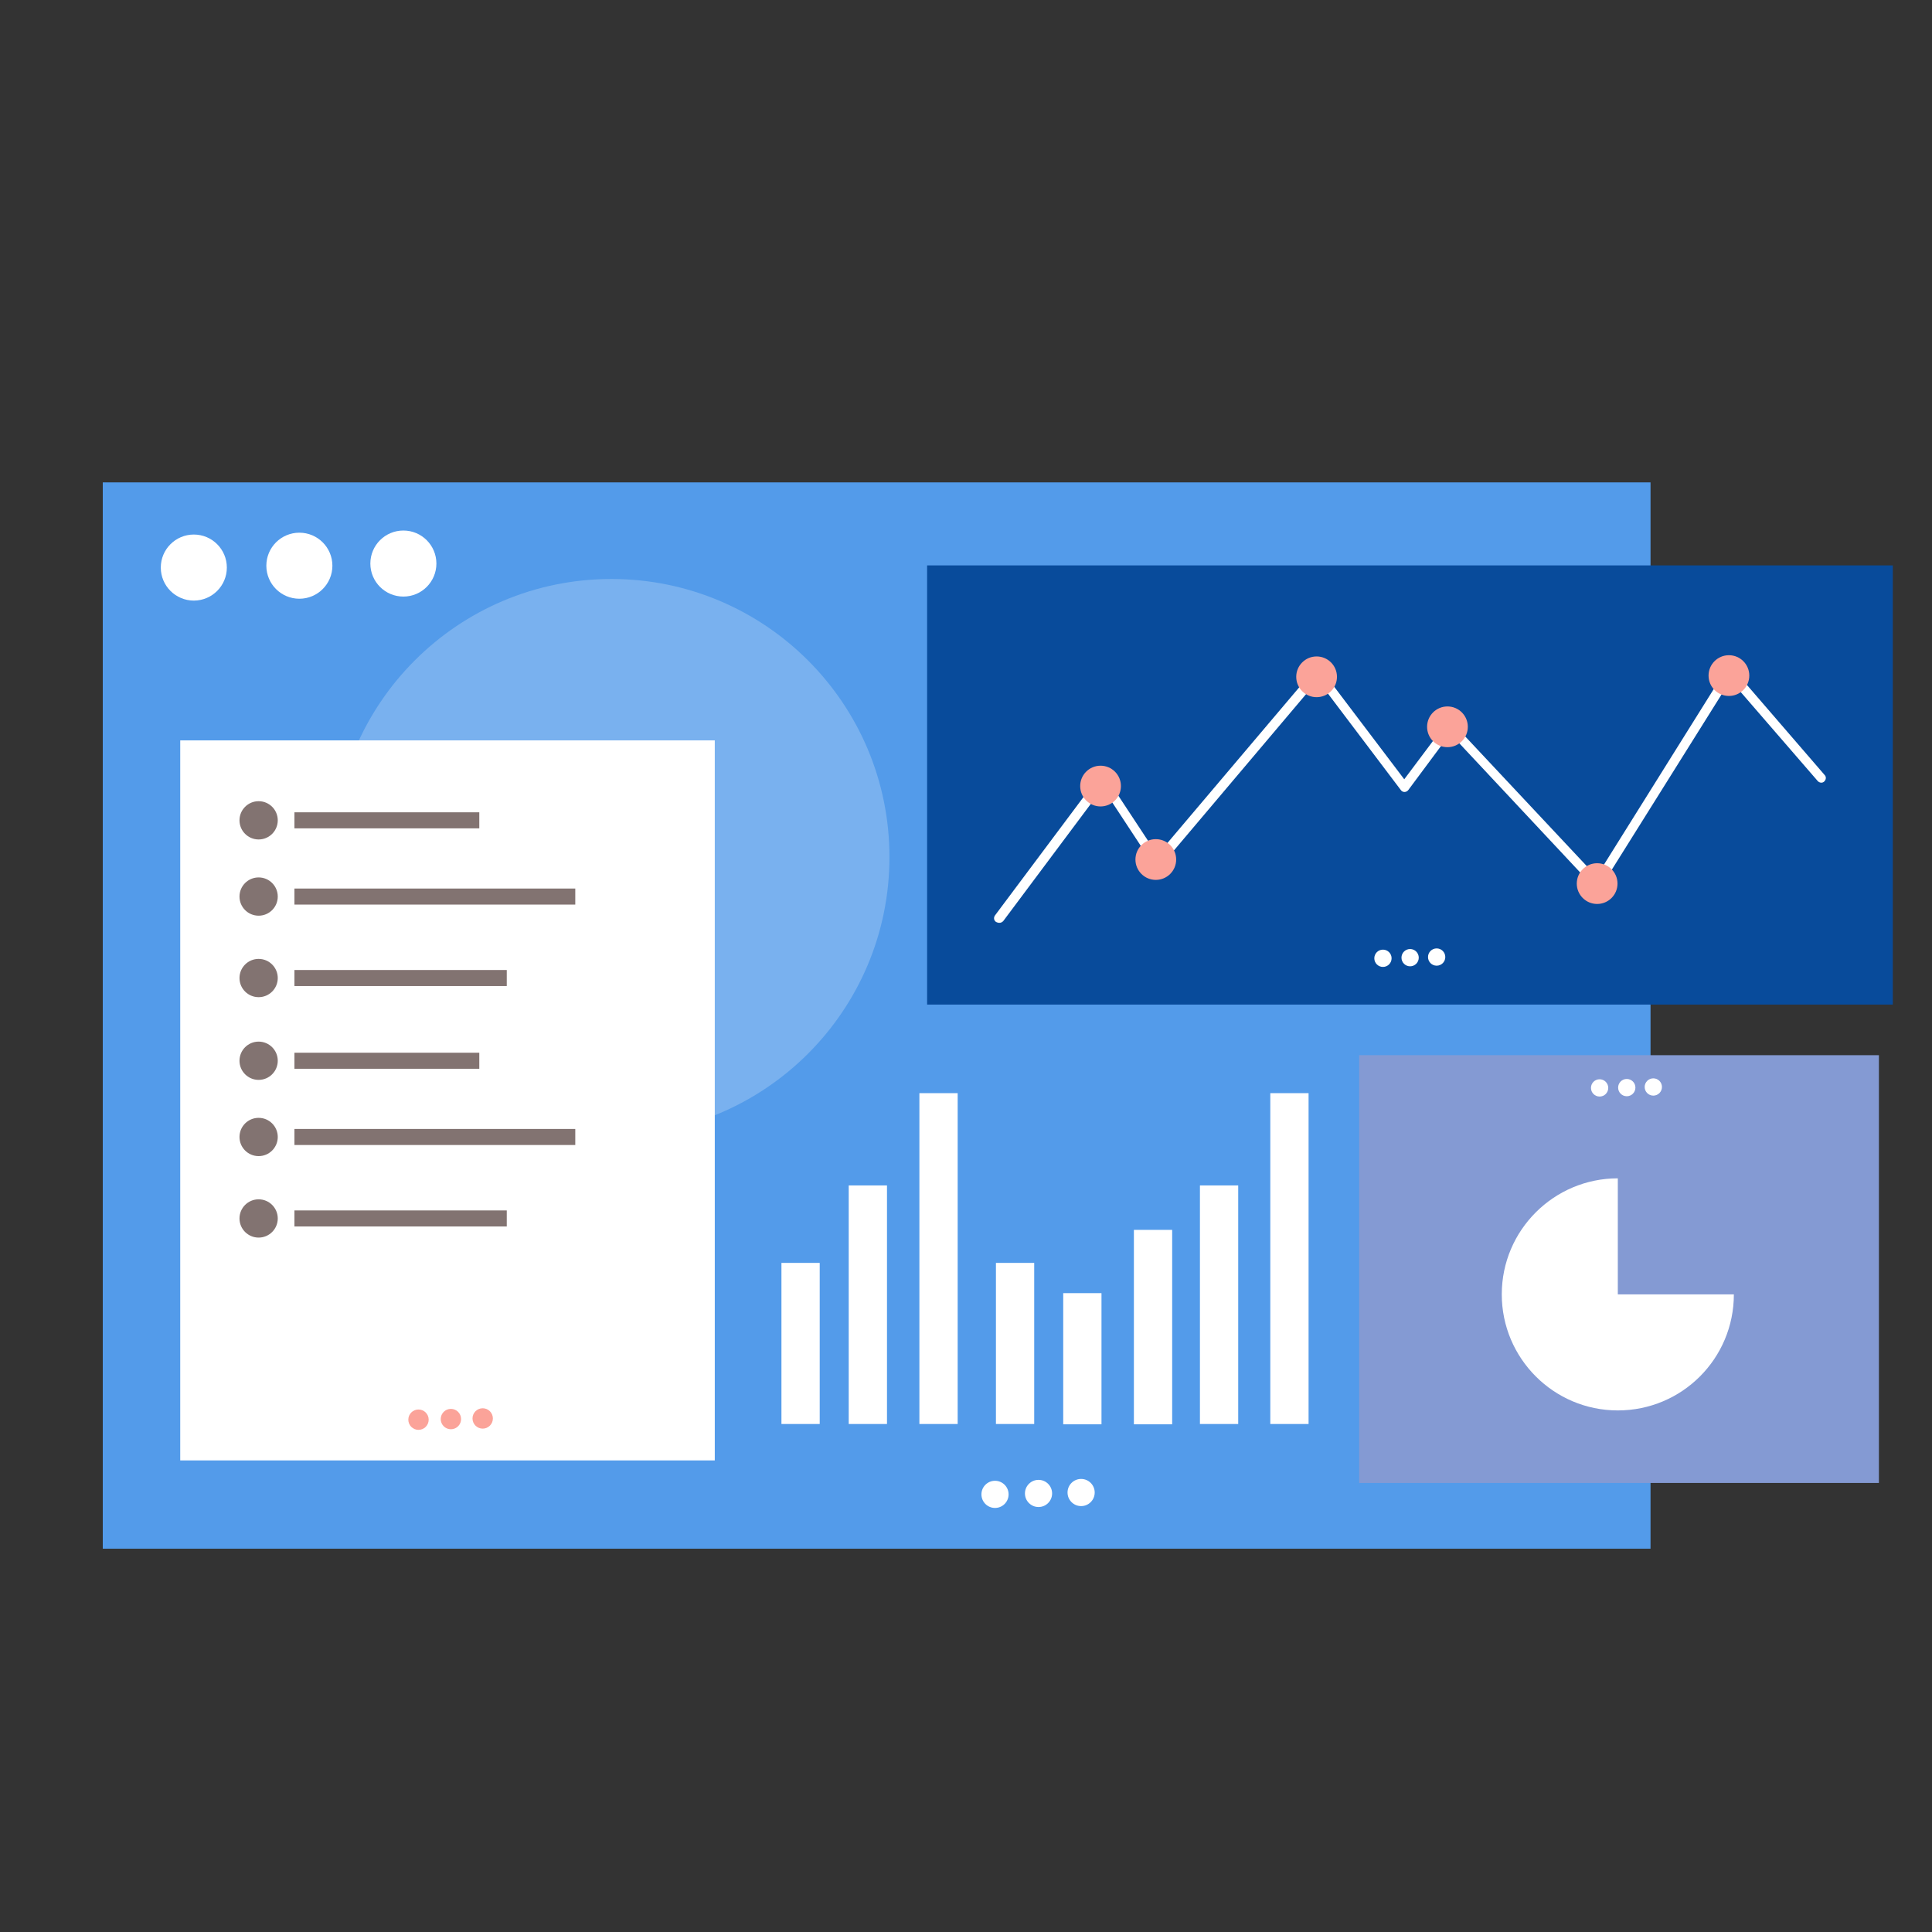 <?xml version="1.0" encoding="utf-8"?>
<!-- Generator: Adobe Illustrator 21.0.2, SVG Export Plug-In . SVG Version: 6.00 Build 0)  -->
<svg version="1.1" id="圖層_1" xmlns="http://www.w3.org/2000/svg" xmlns:xlink="http://www.w3.org/1999/xlink" x="0px" y="0px"
	 viewBox="0 0 626 626" style="enable-background:new 0 0 626 626;" xml:space="preserve">
<rect x="0" y="0" width="626" height="626" fill="#333333" stroke="none"/>
<style type="text/css">
	.st0{fill:#539BEA;}
	.st1{fill:#FFFFFF;fill-opacity:0.22;}
	.st2{fill:#FFFFFF;}
	.st3{fill:#084B9B;}
	.st4{fill:#FBA399;}
	.st5{fill:#849AD3;}
	.st6{fill:#827371;}
</style>
<title>bn_dashboard-01</title>
<rect x="33.3" y="156.3" class="st0" width="501.5" height="345.5"/>
<circle class="st1" cx="198.1" cy="277.7" r="90.1"/>
<circle class="st2" cx="62.8" cy="183.9" r="10.7"/>
<circle class="st2" cx="97" cy="183.3" r="10.7"/>
<circle class="st2" cx="130.7" cy="182.6" r="10.7"/>
<rect x="58.4" y="239.9" class="st2" width="173.2" height="233.3"/>
<rect x="300.4" y="183.2" class="st3" width="312.9" height="142.3"/>
<path class="st2" d="M325.1,298.4l32.2-43.1l16.5,25.1c0.5,0.7,1.4,0.9,2.1,0.4c0.1-0.1,0.2-0.2,0.3-0.3l50.8-60.1l26.9,35.6
	c0.5,0.7,1.4,0.8,2.1,0.3c0.1-0.1,0.2-0.2,0.3-0.3l13.6-18.3l46.6,49.8c0.6,0.6,1.5,0.6,2.1,0.1c0.1-0.1,0.2-0.2,0.2-0.3l41.9-66.9
	l28.3,32.7c0.6,0.6,1.5,0.7,2.1,0.1s0.7-1.5,0.1-2.1l-29.6-34.3c-0.5-0.6-1.5-0.7-2.1-0.1c-0.1,0.1-0.2,0.2-0.3,0.3l-41.9,67
	l-46.5-49.6c-0.6-0.6-1.5-0.6-2.1-0.1c-0.1,0.1-0.1,0.1-0.2,0.2L455,252.5l-26.8-35.4c-0.3-0.4-0.7-0.6-1.2-0.6
	c-0.5,0-0.9,0.2-1.2,0.5l-50.8,60l-16.6-25.2c-0.5-0.7-1.4-0.9-2.1-0.4c-0.1,0.1-0.3,0.2-0.4,0.4l-33.5,44.8
	c-0.5,0.7-0.4,1.6,0.3,2.1C323.6,299.2,324.5,299.1,325.1,298.4L325.1,298.4L325.1,298.4z"/>
<circle class="st4" cx="356.6" cy="254.7" r="6.6"/>
<circle class="st4" cx="426.6" cy="219.3" r="6.6"/>
<circle class="st4" cx="469" cy="235.5" r="6.6"/>
<circle class="st4" cx="517.5" cy="286.3" r="6.6"/>
<circle class="st4" cx="560.2" cy="218.9" r="6.6"/>
<circle class="st4" cx="374.5" cy="278.5" r="6.6"/>
<rect x="440.4" y="341.9" class="st5" width="168.4" height="138.6"/>
<path class="st2" d="M524.2,381.8c-20.7,0-37.6,16.8-37.6,37.6c0,20.7,16.8,37.6,37.6,37.6s37.6-16.8,37.6-37.6h-37.6V381.8z"/>
<rect x="253.2" y="409.2" class="st2" width="12.4" height="52.2"/>
<rect x="322.7" y="409.2" class="st2" width="12.4" height="52.2"/>
<rect x="275" y="384.1" class="st2" width="12.4" height="77.3"/>
<rect x="344.5" y="419" class="st2" width="12.4" height="42.5"/>
<rect x="388.8" y="384.1" class="st2" width="12.4" height="77.3"/>
<rect x="297.9" y="354.2" class="st2" width="12.4" height="107.2"/>
<rect x="367.4" y="398.5" class="st2" width="12.4" height="63"/>
<rect x="411.6" y="354.2" class="st2" width="12.4" height="107.2"/>
<rect x="95.4" y="263.2" class="st6" width="59.9" height="5.2"/>
<circle class="st6" cx="83.8" cy="265.8" r="6.2"/>
<rect x="95.4" y="341.1" class="st6" width="59.9" height="5.2"/>
<circle class="st6" cx="83.8" cy="343.7" r="6.2"/>
<rect x="95.4" y="287.9" class="st6" width="91" height="5.2"/>
<circle class="st6" cx="83.8" cy="290.5" r="6.2"/>
<rect x="95.4" y="365.8" class="st6" width="91" height="5.2"/>
<circle class="st6" cx="83.8" cy="368.4" r="6.2"/>
<rect x="95.4" y="314.3" class="st6" width="68.8" height="5.2"/>
<circle class="st6" cx="83.8" cy="316.9" r="6.2"/>
<rect x="95.4" y="392.2" class="st6" width="68.8" height="5.2"/>
<circle class="st6" cx="83.8" cy="394.8" r="6.2"/>
<circle class="st2" cx="448.1" cy="310.5" r="2.8"/>
<circle class="st2" cx="518.3" cy="352.5" r="2.8"/>
<circle class="st4" cx="135.6" cy="460" r="3.3"/>
<circle class="st2" cx="322.4" cy="484.2" r="4.4"/>
<circle class="st2" cx="456.9" cy="310.3" r="2.8"/>
<circle class="st2" cx="527.1" cy="352.4" r="2.8"/>
<circle class="st4" cx="146.1" cy="459.8" r="3.3"/>
<circle class="st2" cx="336.5" cy="483.9" r="4.4"/>
<circle class="st2" cx="465.5" cy="310.1" r="2.8"/>
<circle class="st2" cx="535.7" cy="352.2" r="2.8"/>
<circle class="st4" cx="156.4" cy="459.6" r="3.3"/>
<circle class="st2" cx="350.3" cy="483.6" r="4.4"/>
</svg>
